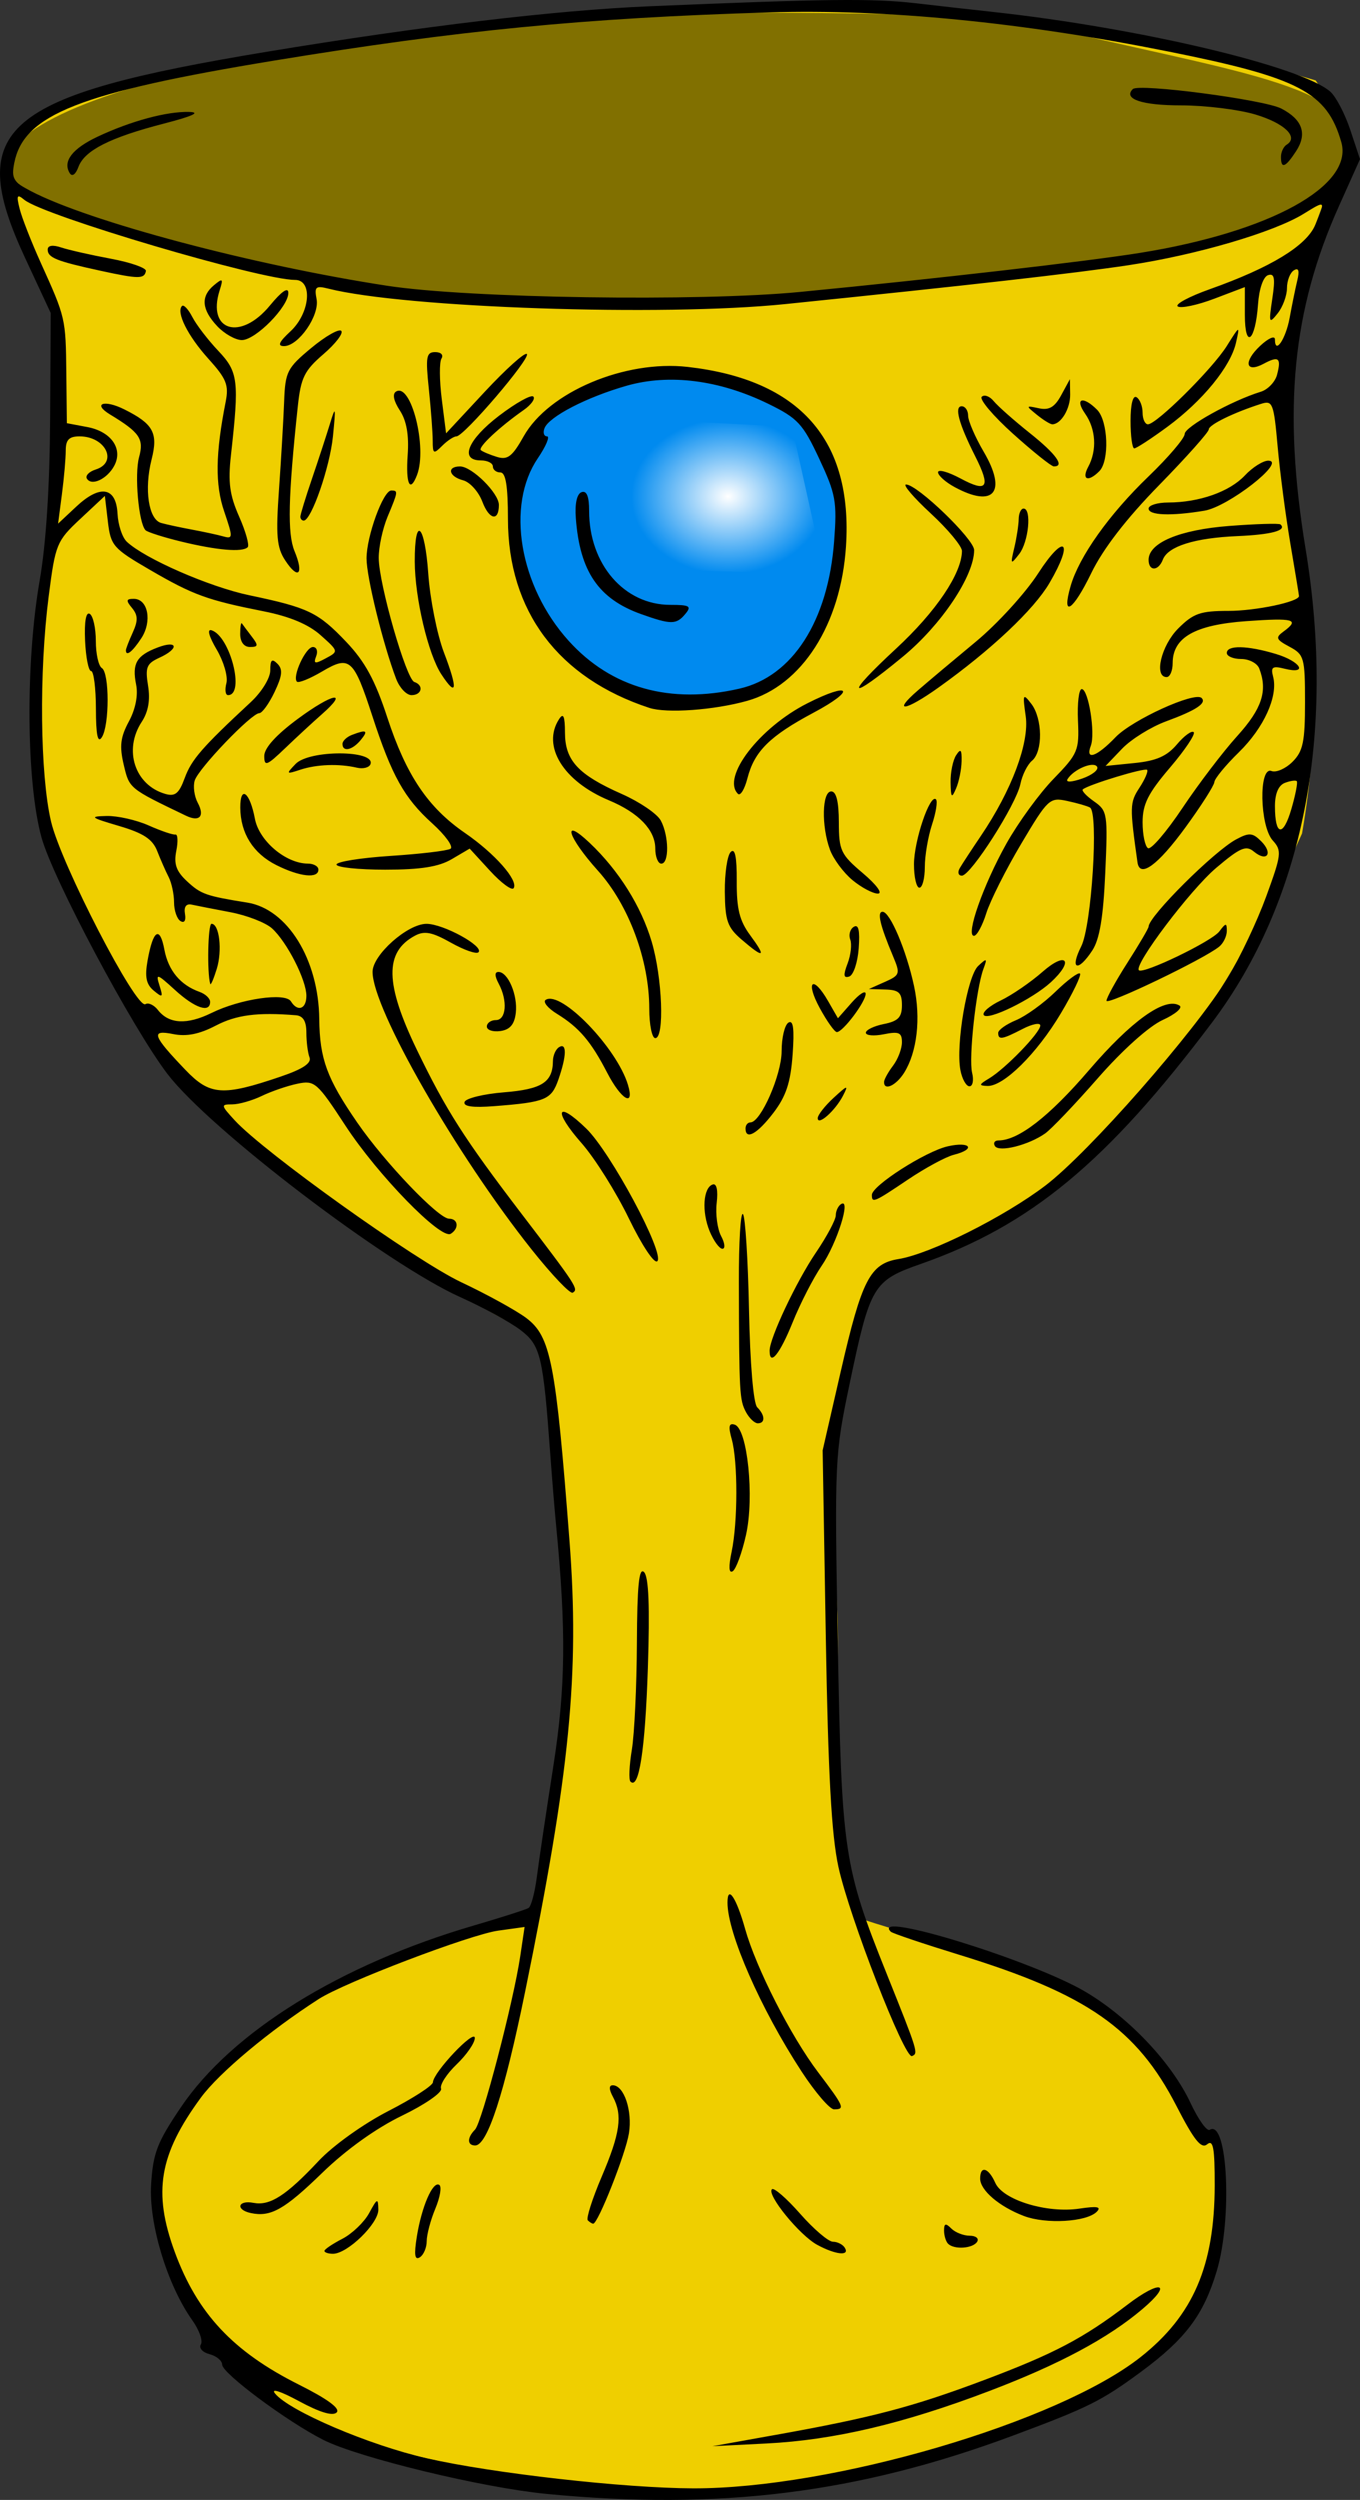<?xml version="1.0" encoding="UTF-8" standalone="no"?>
<!-- Created with Inkscape (http://www.inkscape.org/) -->

<svg
   xmlns:dc="http://purl.org/dc/elements/1.1/"
   xmlns:cc="http://creativecommons.org/ns#"
   xmlns:rdf="http://www.w3.org/1999/02/22-rdf-syntax-ns#"
   xmlns:svg="http://www.w3.org/2000/svg"
   xmlns="http://www.w3.org/2000/svg"
   xmlns:xlink="http://www.w3.org/1999/xlink"
   xmlns:sodipodi="http://sodipodi.sourceforge.net/DTD/sodipodi-0.dtd"
   xmlns:inkscape="http://www.inkscape.org/namespaces/inkscape"
   id="svg6999"
   version="1.1"
   inkscape:version="0.48.4 r9939"
   width="264.452"
   height="485.943"
   sodipodi:docname="Chalice.svg">
  <rect width="100%" height="100%" fill="#333333" stroke="none"/>
  <defs
     id="defs7003">
    <linearGradient
       inkscape:collect="always"
       id="linearGradient7545">
      <stop
         style="stop-color:#ffffff;stop-opacity:1;"
         offset="0"
         id="stop7547" />
      <stop
         style="stop-color:#ffffff;stop-opacity:0;"
         offset="1"
         id="stop7549" />
    </linearGradient>
    <radialGradient
       inkscape:collect="always"
       xlink:href="#linearGradient7545"
       id="radialGradient7551"
       cx="134.883"
       cy="88.184"
       fx="134.883"
       fy="88.184"
       r="16.095"
       gradientTransform="matrix(1.17,0,0,0.939,-16.242,13.699)"
       gradientUnits="userSpaceOnUse" />
  </defs>
  <sodipodi:namedview
     pagecolor="#ffffff"
     bordercolor="#666666"
     borderopacity="1"
     objecttolerance="10"
     gridtolerance="10"
     guidetolerance="10"
     inkscape:pageopacity="0"
     inkscape:pageshadow="2"
     inkscape:window-width="1276"
     inkscape:window-height="753"
     id="namedview7001"
     showgrid="false"
     inkscape:zoom="0.7798"
     inkscape:cx="224.17399"
     inkscape:cy="241.16064"
     inkscape:window-x="-3"
     inkscape:window-y="22"
     inkscape:window-maximized="0"
     inkscape:current-layer="svg6999"
     fit-margin-top="0"
     fit-margin-left="0"
     fit-margin-right="0"
     fit-margin-bottom="0" />
  <path
     style="fill:#efcf00;fill-opacity:1;stroke:none"
     d="M 123.245,2.905 C 82.425,3.198 47.17,11.839 11.867,20.407 -7.419,27.222 4.534,45.545 10.807,61.776 12.226,78.406 11.471,95.126 9.083,111.864 c -1.969,13.796 -3.101,27.936 -0.398,43.787 5.331,21.535 14.388,39.259 31.22,58.369 13.818,15.687 35.959,30.782 64.53,45.868 7.342,38.01 8.488,74.144 -0.814,112.154 -42.727,10.297 -58.364,25.674 -69.478,41.899 -5.306,6.167 -5.711,18.217 0.553,30.846 4.947,9.975 13.082,21.367 34.451,29.616 77.416,20.978 109.149,5.169 143.2,-9.547 15.385,-8.658 30.434,-17.653 23.336,-48.794 -11.011,-15.9 -14.72,-22.531 -27.254,-28.967 -12.295,-6.313 -28.374,-9.945 -40.633,-13.993 -1.676,-4.854 -3.721,-9.403 -4.258,-14.025 -2.373,-20.407 0.587,-37.306 -1.243,-52.506 -2.61,-21.679 0.454,-39.686 8.153,-58.636 29.196,-9.639 57.512,-29.623 82.738,-85.92 6.766,-39.208 -4.008,-56.079 -3.637,-83.239 0.201,-14.759 3.356,-29.552 10.002,-44.579 5.461,-6.188 0.385,-12.375 -3.713,-18.563 C 206.441,0.994 164.261,0.785 123.245,2.905 z"
     id="path7011"
     inkscape:connector-curvature="0"
     sodipodi:nodetypes="cccscscccscccscssccsccc" />
  <path
     style="fill:#008aef;fill-opacity:1;stroke:none"
     d="m 104.142,117.124 c -5.817,-11.468 -9.59,-42.566 26.627,-45.003 22.034,3.569 41.605,9.53 29.252,46.503 -5.257,19.035 -21.047,17.357 -29.99,16.945 -10.536,-0.486 -18.814,-7.076 -25.889,-18.445 z"
     id="path7521"
     inkscape:connector-curvature="0"
     sodipodi:nodetypes="cccsc" />
  <path
     style="fill:#000000"
     d="m 106.196,484.763 c -12.384,-1.196 -36.487,-7.034 -43.332,-10.494 -7.042,-3.56 -19.665,-12.946 -19.665,-14.622 0,-0.766 -1.106,-1.682 -2.457,-2.035 -1.364,-0.357 -2.112,-1.202 -1.681,-1.899 0.427,-0.691 -0.319,-2.796 -1.659,-4.677 -4.868,-6.836 -8.495,-18.8 -8.018,-26.443 0.381,-6.091 1.183,-8.165 5.804,-14.998 9.905,-14.646 30.981,-27.713 56.943,-35.306 5.36,-1.568 10.154,-3.103 10.654,-3.411 0.499,-0.309 1.23,-3.077 1.623,-6.152 0.393,-3.075 1.825,-12.697 3.183,-21.383 2.397,-15.335 2.525,-26.411 0.543,-46.85 -0.278,-2.863 -0.781,-8.99 -1.117,-13.615 -1.407,-19.314 -1.894,-21.358 -5.797,-24.335 -2.001,-1.526 -7.264,-4.402 -11.696,-6.39 C 75.177,245.715 40.689,219.436 32.543,208.733 25.665,199.696 10.312,170.875 8.074,162.799 c -2.966,-10.703 -3.137,-33.964 -0.368,-49.904 1.252,-7.205 1.97,-18.313 2.042,-31.584 L 9.86,60.839 4.888,50.157 C -6.913,24.799 0.395,18.573 51.972,10.048 81.978,5.088 108.008,1.995 126.254,1.222 c 34.155,-1.448 43.415,-1.556 51.667,-0.605 4.717,0.544 11.472,1.303 15.011,1.687 28.403,3.082 60.138,10.574 65.752,15.522 1.099,0.969 2.847,4.315 3.884,7.437 l 1.885,5.675 -4.085,9.102 c -9.078,20.229 -10.956,39.519 -6.492,66.689 5.925,36.066 -0.488,68.5 -18.199,92.032 -20.429,27.144 -35.294,39.456 -56.683,46.946 -9.205,3.224 -9.8,4.224 -13.754,23.126 -2.933,14.018 -2.973,14.894 -2.331,50.529 0.734,40.72 1.133,43.418 9.519,64.338 6.089,15.189 6.166,15.439 4.911,15.968 -1.436,0.605 -12.177,-27.002 -14.307,-36.775 -1.353,-6.205 -2.002,-18.029 -2.454,-44.7 l -0.615,-36.263 3.537,-15.418 c 4.07,-17.743 5.684,-20.877 11.212,-21.774 6.183,-1.003 20.444,-8.129 28.528,-14.255 8.429,-6.387 29.13,-29.967 35.502,-40.44 2.355,-3.871 5.719,-10.978 7.475,-15.792 2.973,-8.151 3.061,-8.899 1.274,-10.873 -2.544,-2.811 -2.763,-14.469 -0.254,-13.506 0.915,0.351 2.758,-0.455 4.094,-1.791 2.046,-2.046 2.43,-3.876 2.43,-11.591 0,-8.645 -0.17,-9.251 -3.012,-10.772 -2.635,-1.41 -2.782,-1.78 -1.17,-2.959 3.22,-2.354 2.059,-2.679 -7.224,-2.019 -9.999,0.71 -14.33,3.174 -14.33,8.153 0,1.496 -0.526,2.721 -1.17,2.721 -2.517,0 -1.054,-6.145 2.25,-9.448 2.939,-2.939 4.311,-3.419 9.769,-3.419 5.323,0 13.717,-1.766 13.717,-2.886 0,-0.174 -0.751,-4.729 -1.668,-10.121 -0.917,-5.392 -2.034,-13.899 -2.48,-18.904 -0.756,-8.47 -0.978,-9.048 -3.202,-8.342 -5.289,1.679 -10.197,4.074 -10.197,4.977 0,0.526 -4.356,5.412 -9.681,10.858 -6.361,6.505 -10.872,12.354 -13.154,17.052 -3.605,7.422 -5.833,8.835 -4.033,2.558 1.642,-5.725 7.47,-13.933 15.12,-21.295 3.888,-3.741 7.068,-7.472 7.068,-8.291 0,-1.394 9.194,-6.492 14.788,-8.2 1.378,-0.421 2.805,-1.909 3.171,-3.307 0.856,-3.273 0.332,-3.71 -2.581,-2.151 -3.547,1.898 -4.017,-0.355 -0.72,-3.452 1.603,-1.506 2.888,-2.071 2.888,-1.271 0,3.062 2.114,-0.058 2.872,-4.239 0.439,-2.42 1.101,-5.663 1.473,-7.206 0.466,-1.936 0.26,-2.549 -0.665,-1.978 -0.737,0.456 -1.34,2.013 -1.34,3.46 0,1.448 -0.814,3.654 -1.808,4.903 -1.681,2.111 -1.754,1.912 -1.043,-2.84 0.601,-4.02 0.426,-5 -0.824,-4.588 -0.937,0.309 -1.739,2.644 -1.955,5.696 -0.511,7.211 -2.558,8.82 -2.558,2.01 l 0,-5.386 -5.923,2.251 c -3.258,1.238 -6.456,1.921 -7.107,1.519 -0.651,-0.403 2.146,-1.915 6.215,-3.361 11.867,-4.216 18.798,-8.441 20.504,-12.499 2.032,-4.834 2.058,-4.81 -2.284,-2.137 -5.82,3.583 -20.846,7.987 -34.032,9.973 -10.436,1.572 -31.297,3.933 -66.862,7.569 -23.761,2.429 -73.794,0.733 -88.692,-3.006 -2.497,-0.627 -2.782,-0.377 -2.321,2.034 0.609,3.185 -3.516,9.13 -6.335,9.13 -1.333,0 -0.987,-0.791 1.255,-2.869 3.814,-3.535 4.395,-9.999 0.899,-9.999 -6.7,0 -48.888,-12.474 -52.645,-15.565 -1.432,-1.179 -1.575,-0.906 -0.914,1.747 0.431,1.729 2.286,6.467 4.124,10.528 4.812,10.636 4.838,10.746 4.953,21.418 l 0.105,9.727 3.971,0.745 c 4.655,0.873 7.001,4.241 5.243,7.525 -1.377,2.573 -4.397,3.999 -5.317,2.51 -0.352,-0.569 0.421,-1.371 1.717,-1.782 4.379,-1.39 1.916,-6.439 -3.141,-6.439 -2.048,0 -2.691,0.66 -2.691,2.761 0,1.519 -0.335,5.335 -0.744,8.481 l -0.744,5.72 3.553,-3.325 c 4.635,-4.338 7.743,-3.792 8.005,1.407 0.108,2.152 0.914,4.592 1.79,5.423 3.463,3.283 16.06,8.788 23.846,10.421 11.489,2.409 13.364,3.312 18.843,9.07 3.634,3.819 5.61,7.453 7.966,14.651 3.682,11.249 7.901,17.523 15.122,22.491 5.79,3.983 10.398,9.203 9.463,10.717 -0.332,0.537 -2.393,-0.972 -4.58,-3.354 l -3.976,-4.331 -3.48,2.047 c -2.541,1.494 -6.037,2.047 -12.95,2.047 -5.209,0 -9.47,-0.448 -9.47,-0.997 0,-0.548 4.732,-1.303 10.516,-1.678 5.784,-0.375 11.028,-0.998 11.654,-1.385 0.626,-0.387 -0.985,-2.623 -3.582,-4.969 -5.402,-4.88 -7.833,-9.24 -11.601,-20.801 -3.652,-11.206 -4.4,-11.871 -9.78,-8.697 -2.38,1.404 -4.582,2.297 -4.894,1.985 -0.962,-0.962 1.698,-6.741 3.103,-6.741 0.728,0 1.016,0.802 0.64,1.782 -0.573,1.494 -0.275,1.563 1.851,0.425 2.528,-1.353 2.526,-1.364 -0.986,-4.502 -2.355,-2.105 -6.009,-3.639 -11.042,-4.637 -11.029,-2.187 -13.739,-3.173 -22.144,-8.06 -7.181,-4.175 -7.636,-4.698 -8.188,-9.399 l -0.585,-4.978 -4.784,4.475 c -4.604,4.306 -4.836,4.874 -6.141,15.055 -1.887,14.717 -1.678,34.639 0.46,43.761 1.936,8.259 16.588,36.594 18.358,35.501 0.571,-0.353 1.661,0.157 2.422,1.132 2.138,2.738 5.644,2.93 10.446,0.571 5.58,-2.741 14.325,-4.016 15.418,-2.247 1.306,2.113 3.01,1.502 3.01,-1.079 0,-3.068 -3.779,-10.477 -6.683,-13.104 -1.239,-1.121 -4.885,-2.537 -8.102,-3.147 -3.217,-0.61 -6.602,-1.272 -7.522,-1.472 -1.069,-0.232 -1.539,0.419 -1.302,1.802 0.223,1.299 -0.128,1.856 -0.877,1.393 -0.686,-0.424 -1.248,-2.063 -1.248,-3.643 0,-1.579 -0.47,-3.785 -1.044,-4.903 -0.574,-1.117 -1.579,-3.398 -2.233,-5.069 -0.905,-2.313 -2.68,-3.476 -7.437,-4.877 -5.566,-1.639 -5.829,-1.85 -2.409,-1.934 2.112,-0.052 5.796,0.777 8.188,1.841 2.392,1.064 4.73,1.859 5.195,1.765 0.465,-0.094 0.545,1.335 0.177,3.175 -0.509,2.545 -0.017,3.953 2.055,5.884 2.724,2.538 3.685,2.879 11.766,4.175 7.793,1.25 13.853,11.055 13.977,22.616 0.083,7.783 1.487,11.597 7.445,20.221 5.331,7.718 15.745,18.604 17.797,18.604 1.786,0 1.995,1.897 0.324,2.93 -1.915,1.184 -14.196,-11.423 -20.47,-21.013 -5.52,-8.438 -5.99,-8.849 -9.337,-8.156 -1.938,0.401 -5.052,1.469 -6.921,2.371 -1.868,0.903 -4.46,1.642 -5.76,1.642 -2.253,0 -2.231,0.145 0.472,3.093 5.715,6.234 35.211,27.311 44.044,31.473 5.001,2.356 10.696,5.489 12.655,6.962 4.768,3.583 5.748,8.63 8.407,43.281 1.984,25.856 0.092,45.069 -8.638,87.734 -4.036,19.724 -7.322,29.83 -9.7,29.83 -1.571,0 -1.589,-1.518 -0.037,-3.07 1.343,-1.343 7.475,-24.819 8.794,-33.667 l 0.855,-5.737 -5.132,0.715 c -5.454,0.76 -29.848,10.051 -34.885,13.286 -9.607,6.172 -19.394,14.356 -22.935,19.179 -8.119,11.061 -9.351,18.356 -5.069,30.013 4.386,11.94 11.343,19.367 24.137,25.774 5.564,2.786 8.096,4.649 7.342,5.402 -0.754,0.754 -3.278,-0.002 -7.323,-2.191 -3.597,-1.947 -5.543,-2.568 -4.664,-1.489 2.779,3.411 18.265,10.022 29.49,12.588 12.743,2.914 38.441,5.814 51.831,5.849 26.977,0.072 70.935,-12.828 87.008,-25.532 10.207,-8.068 14.369,-17.719 14.39,-33.368 0.011,-7.32 -0.293,-8.956 -1.475,-7.974 -1.14,0.946 -2.533,-0.795 -5.959,-7.451 -7.74,-15.036 -17.372,-21.742 -42.192,-29.376 -7.034,-2.163 -13.044,-4.188 -13.355,-4.499 -4.206,-4.206 27.564,5.595 37.843,11.674 8.491,5.022 16.77,13.783 20.451,21.641 1.496,3.194 3.166,5.532 3.712,5.195 3.487,-2.155 4.445,17.253 1.357,27.5 -2.57,8.528 -6.087,13.187 -14.796,19.598 -7.627,5.615 -10.205,6.897 -24.762,12.318 -30.143,11.225 -57.156,14.599 -90.83,11.346 z M 54.634,209.253 c 4.243,-1.444 5.979,-2.602 5.556,-3.703 -0.338,-0.881 -0.615,-3.051 -0.615,-4.821 0,-2.223 -0.633,-3.27 -2.047,-3.383 -7.494,-0.602 -11.562,-0.075 -15.573,2.016 -3.205,1.671 -5.686,2.163 -8.282,1.644 -4.425,-0.885 -4.033,0.263 2.378,6.959 4.773,4.985 7.225,5.155 18.583,1.289 z M 252.159,151.846 c -0.222,-0.222 -1.269,-0.072 -2.326,0.334 -1.233,0.473 -1.922,2.09 -1.922,4.512 0,5.81 1.596,6.082 3.203,0.546 0.797,-2.743 1.267,-5.169 1.045,-5.391 z m -96.661,-95.091 c 26.46,-2.562 55.868,-5.939 66.207,-7.603 25.297,-4.071 41.55,-13.018 39.109,-21.529 -2.777,-9.682 -8.185,-12.516 -33.59,-17.604 C 198.8,4.327 172.214,1.72 149.606,2.407 113.692,3.498 89.151,5.886 53.348,11.771 15.515,17.991 4.636,22.267 2.779,31.651 c -0.598,3.023 -0.2,3.706 3.199,5.485 11.378,5.956 43.328,14.439 69.39,18.425 15.838,2.422 60.568,3.089 80.13,1.195 z M 13.558,33.655 c -1.412,-2.285 0.504,-4.778 5.46,-7.105 6.441,-3.024 13.414,-4.907 17.747,-4.792 2.348,0.063 0.724,0.813 -4.904,2.268 -10.472,2.706 -15.421,5.214 -16.605,8.414 -0.55,1.486 -1.23,1.972 -1.698,1.214 z M 249.081,30.494 c 0,-0.927 0.503,-1.997 1.119,-2.377 2.381,-1.472 -0.452,-4.184 -6.132,-5.871 -3.267,-0.97 -9.761,-1.764 -14.432,-1.764 -7.616,0 -11.288,-1.242 -9.363,-3.166 1.143,-1.143 25.521,2.051 28.869,3.783 4.143,2.142 5.096,4.914 2.863,8.322 -2.075,3.166 -2.924,3.478 -2.924,1.074 z M 150.819,473.302 c 18.739,-3.358 26.614,-5.426 40.444,-10.621 13.652,-5.128 19.398,-8.147 27.996,-14.71 6.454,-4.926 8.885,-4.221 2.917,0.846 -6.727,5.711 -16.205,10.783 -29.83,15.963 -16.697,6.348 -30.212,9.53 -43.282,10.19 l -10.528,0.532 12.283,-2.201 z M 81.047,434.803 c 0.938,-5.866 3.104,-10.878 4.365,-10.098 0.511,0.316 0.17,2.388 -0.756,4.605 -0.926,2.217 -1.684,5.07 -1.684,6.339 0,1.269 -0.607,2.683 -1.348,3.141 -0.978,0.604 -1.136,-0.49 -0.577,-3.987 z m -17.961,2.737 c 0,-0.305 1.566,-1.365 3.48,-2.354 1.914,-0.99 4.262,-3.24 5.217,-5.002 1.583,-2.918 1.742,-2.978 1.784,-0.674 0.05,2.694 -6,8.585 -8.816,8.585 -0.916,0 -1.665,-0.25 -1.665,-0.555 z M 158.899,436.353 c -3.427,-1.863 -9.849,-9.746 -8.797,-10.798 0.379,-0.379 2.846,1.761 5.482,4.756 2.636,2.995 5.507,5.445 6.379,5.445 0.872,0 1.912,0.526 2.309,1.17 1.03,1.666 -1.811,1.363 -5.373,-0.573 z m 25.454,-0.207 c -0.429,-0.429 -0.78,-1.587 -0.78,-2.574 0,-1.395 0.312,-1.482 1.404,-0.39 0.772,0.772 2.382,1.404 3.578,1.404 1.196,0 1.849,0.526 1.452,1.17 -0.817,1.322 -4.47,1.574 -5.654,0.39 z m -70.053,-4.545 c -0.355,-0.355 0.859,-4.171 2.698,-8.481 3.599,-8.435 4.098,-11.961 2.195,-15.516 -0.793,-1.481 -0.807,-2.263 -0.041,-2.263 2.179,0 3.848,4.949 3.146,9.335 -0.638,3.989 -6.009,17.57 -6.948,17.57 -0.223,0 -0.695,-0.29 -1.05,-0.645 z m 84.806,-0.847 c -4.794,-1.822 -8.515,-4.999 -8.515,-7.27 0,-2.603 1.615,-2.147 2.94,0.829 1.485,3.337 10.042,5.955 16.362,5.006 3.478,-0.522 4.34,-0.363 3.359,0.619 -1.981,1.983 -9.875,2.438 -14.145,0.815 z M 48.755,430.174 c -3.012,-0.646 -2.499,-2.559 0.53,-1.976 3.208,0.618 6.358,-1.409 12.688,-8.162 2.784,-2.971 8.698,-7.2 13.549,-9.69 4.735,-2.431 8.633,-4.946 8.662,-5.589 0.09,-1.964 8.145,-10.471 8.145,-8.602 0,0.952 -1.593,3.257 -3.539,5.122 -1.947,1.865 -3.31,3.99 -3.029,4.722 0.281,0.733 -3.133,3.094 -7.591,5.251 -5.047,2.441 -10.893,6.629 -15.501,11.103 -7.375,7.16 -10.032,8.654 -13.914,7.822 z M 155.895,402.709 c -7.983,-12.213 -14.434,-26.907 -14.434,-32.879 0,-3.53 1.721,-0.966 3.422,5.096 2.137,7.619 8.874,20.851 14.197,27.884 5.078,6.709 5.293,7.21 3.101,7.21 -0.829,0 -3.657,-3.29 -6.285,-7.311 z m -33.301,-56.398 c -0.355,-0.355 -0.234,-3.142 0.268,-6.194 0.502,-3.052 0.945,-12.365 0.983,-20.697 0.052,-11.228 0.411,-14.808 1.387,-13.832 0.911,0.911 1.141,6.659 0.745,18.658 -0.523,15.875 -1.726,23.721 -3.383,22.064 z m 19.67,-44.673 c 1.214,-5.743 1.227,-17.552 0.024,-21.871 -0.697,-2.502 -0.552,-3.208 0.585,-2.834 2.475,0.813 3.832,14.081 2.191,21.416 -0.782,3.493 -1.945,6.674 -2.586,7.07 -0.757,0.468 -0.832,-0.856 -0.213,-3.782 z m 2.787,-27.162 c -1.253,-2.341 -1.326,-3.685 -1.378,-25.284 -0.019,-7.712 0.337,-13.65 0.791,-13.196 0.454,0.454 0.984,8.809 1.177,18.568 0.208,10.489 0.86,18.251 1.595,18.986 1.55,1.55 1.608,3.115 0.115,3.115 -0.621,0 -1.656,-0.985 -2.3,-2.189 z m 4.599,-11.924 c 0,-2.449 5.209,-13.478 9.004,-19.065 2.125,-3.128 3.864,-6.387 3.864,-7.242 0,-0.855 0.47,-1.845 1.045,-2.2 1.984,-1.226 -0.822,7.663 -3.784,11.99 -1.623,2.37 -4.171,7.336 -5.662,11.035 -2.482,6.154 -4.466,8.59 -4.466,5.483 z M 103.374,242.88 C 88.657,224.374 72.444,196.083 72.444,188.91 c 0,-3.29 6.802,-9.339 10.496,-9.333 3.27,0.005 11.248,4.376 10.094,5.531 -0.401,0.401 -2.816,-0.442 -5.365,-1.875 -3.654,-2.054 -5.131,-2.34 -6.979,-1.351 -5.953,3.186 -5.84,9.344 0.406,22.257 5.64,11.661 9.203,17.24 20.253,31.714 10.815,14.166 11.194,14.751 10.01,15.428 -0.493,0.282 -4.086,-3.498 -7.984,-8.4 z m 18.904,-6.042 c -2.489,-5.132 -6.626,-11.716 -9.192,-14.632 -5.573,-6.331 -4.895,-8.464 0.903,-2.844 4.76,4.614 15.315,24.306 13.826,25.795 -0.568,0.568 -2.994,-3.077 -5.536,-8.319 z m 15.719,2.505 c -1.577,-3.808 -1.269,-8.491 0.599,-9.105 0.755,-0.248 1.05,1.132 0.765,3.577 -0.256,2.19 0.131,5.094 0.859,6.454 0.728,1.36 0.842,2.473 0.254,2.473 -0.588,0 -1.702,-1.529 -2.477,-3.398 z m 31.538,-7.074 c 0,-1.787 10.453,-8.474 14.767,-9.447 4.429,-0.999 5.522,0.554 1.16,1.649 -1.534,0.385 -5.535,2.548 -8.891,4.806 -6.652,4.476 -7.036,4.64 -7.036,2.992 z m 23.927,-9.501 c -0.368,-0.596 -0.06,-1.084 0.685,-1.084 3.882,0 9.883,-4.659 17.635,-13.692 8.232,-9.591 14.776,-14.257 17.574,-12.528 0.676,0.418 -0.795,1.679 -3.268,2.803 -2.649,1.204 -7.817,5.834 -12.575,11.268 -4.442,5.073 -9.065,9.924 -10.273,10.779 -3.219,2.279 -8.991,3.727 -9.778,2.454 z m -48.493,-3.423 c 0,-0.643 0.429,-1.17 0.954,-1.17 2.008,0 6.064,-9.255 6.064,-13.835 0,-2.609 0.595,-5.111 1.322,-5.56 0.947,-0.585 1.177,1.187 0.811,6.25 -0.39,5.398 -1.269,8.062 -3.721,11.276 -3.132,4.106 -5.431,5.392 -5.431,3.039 z m 14.037,-1.992 c 0,-0.61 1.387,-2.385 3.083,-3.945 2.751,-2.531 2.947,-2.574 1.819,-0.4 -1.51,2.909 -4.902,5.915 -4.902,4.345 z m -68.675,-3.147 c 0.234,-0.712 3.694,-1.558 7.688,-1.88 7.34,-0.592 9.461,-1.947 9.498,-6.072 0.009,-1.088 0.544,-2.303 1.188,-2.701 1.534,-0.948 1.486,1.67 -0.117,6.266 -1.382,3.965 -2.469,4.417 -12.5,5.199 -4.182,0.326 -6.045,0.063 -5.757,-0.813 z m 27.737,-5.681 c -3.152,-6.096 -5.448,-8.79 -9.753,-11.444 -1.823,-1.124 -2.81,-2.355 -2.193,-2.736 2.994,-1.85 13.801,9.321 15.981,16.519 1.352,4.464 -1.317,2.916 -4.035,-2.34 z m 53.842,1.755 c 0.021,-0.483 0.81,-1.899 1.755,-3.148 0.945,-1.249 1.717,-3.289 1.717,-4.533 0,-1.89 -0.578,-2.147 -3.509,-1.56 -1.93,0.386 -3.509,0.254 -3.509,-0.292 0,-0.547 1.579,-1.31 3.509,-1.696 2.787,-0.557 3.509,-1.31 3.509,-3.656 0,-2.419 -0.582,-2.971 -3.217,-3.049 l -3.217,-0.095 3.111,-1.382 c 2.94,-1.306 3.028,-1.579 1.61,-4.952 -2.549,-6.062 -3.168,-8.683 -2.053,-8.683 1.45,0 4.632,7.51 6.12,14.447 1.346,6.274 0.597,12.818 -1.928,16.845 -1.579,2.518 -3.977,3.598 -3.899,1.755 z m 14.841,-2.269 c -0.936,-4.899 1.346,-18.273 3.455,-20.243 1.699,-1.587 1.8,-1.53 1.019,0.579 -1.423,3.846 -2.895,17.35 -2.2,20.179 0.356,1.448 0.125,2.632 -0.513,2.632 -0.638,0 -1.431,-1.416 -1.762,-3.147 z m 5.583,1.616 c 3.169,-1.895 9.953,-8.902 9.953,-10.28 0,-0.614 -1.553,-0.313 -3.451,0.668 -3.979,2.057 -4.737,2.179 -4.737,0.757 0,-0.565 1.553,-1.671 3.451,-2.457 1.898,-0.786 5.351,-3.275 7.674,-5.531 2.322,-2.256 4.473,-3.851 4.779,-3.545 0.306,0.306 -1.366,3.782 -3.715,7.726 -4.673,7.845 -11.13,14.232 -14.277,14.124 -1.73,-0.059 -1.685,-0.261 0.324,-1.462 z m -66.083,-13.553 c 0,-9.435 -3.981,-20.15 -9.955,-26.795 -5.944,-6.611 -7.16,-10.667 -1.626,-5.424 5.643,5.347 9.992,12.273 12.044,19.181 2.084,7.018 2.527,18.764 0.707,18.764 -0.643,0 -1.17,-2.577 -1.17,-5.726 z m -31.584,3.467 c 0,-0.688 0.79,-1.251 1.755,-1.251 2.032,0 2.321,-3.775 0.544,-7.096 -0.793,-1.481 -0.807,-2.263 -0.041,-2.263 1.86,0 3.769,4.505 3.371,7.954 -0.259,2.245 -1.126,3.267 -2.997,3.533 -1.448,0.206 -2.632,-0.189 -2.632,-0.877 z m 64.728,-3.6 c -2.856,-5.261 -1.337,-6.51 1.63,-1.34 l 1.911,3.33 2.677,-3.037 c 1.472,-1.67 2.693,-2.45 2.714,-1.733 0.043,1.516 -4.434,7.474 -5.604,7.459 -0.436,-0.006 -1.933,-2.111 -3.327,-4.679 z m 31.893,1.363 c -0.329,-0.533 1.16,-1.807 3.309,-2.832 2.149,-1.025 5.812,-3.535 8.138,-5.578 4.65,-4.083 6.168,-2.145 1.599,2.041 -3.607,3.305 -12.313,7.555 -13.046,6.369 z M 34.02,192.432 c -3.507,-3.203 -3.777,-3.282 -3.016,-0.887 0.746,2.351 0.628,2.459 -1.111,1.016 -1.462,-1.214 -1.76,-2.665 -1.197,-5.84 1.059,-5.968 2.384,-6.834 3.266,-2.133 0.764,4.071 3.12,6.899 6.85,8.222 1.126,0.399 2.047,1.269 2.047,1.932 0,2.232 -2.96,1.232 -6.84,-2.311 z m 181.138,2.095 c 0,-0.566 1.842,-3.909 4.094,-7.43 2.252,-3.52 4.094,-6.658 4.094,-6.973 0,-1.987 12.717,-14.657 17.027,-16.964 2.532,-1.355 3.191,-1.305 4.871,0.376 2.363,2.363 1.115,4.109 -1.428,1.998 -1.531,-1.27 -2.669,-0.778 -7.339,3.175 -5.023,4.251 -16.054,18.858 -15.021,19.891 0.825,0.825 14.186,-5.615 15.635,-7.537 1.284,-1.703 1.462,-1.715 1.462,-0.104 0,1.009 -0.658,2.377 -1.462,3.04 -2.914,2.401 -21.933,11.529 -21.933,10.526 z M 40.885,191.27 c -0.648,-2.164 -0.449,-11.699 0.244,-11.699 1.528,0.001 2.127,5.177 1.016,8.774 -0.597,1.93 -1.163,3.246 -1.26,2.924 z m 123.929,-3.984 c 0.63,-1.658 0.862,-3.756 0.514,-4.661 -0.347,-0.906 -0.037,-2.014 0.691,-2.464 0.924,-0.571 1.212,0.689 0.957,4.177 -0.201,2.747 -1.027,5.212 -1.837,5.479 -1.118,0.368 -1.196,-0.241 -0.325,-2.531 z m 45.429,-3.328 c 2.027,-4.002 3.416,-25.978 1.706,-26.985 -0.488,-0.287 -2.483,-0.864 -4.433,-1.282 -3.414,-0.731 -3.749,-0.419 -8.955,8.343 -2.975,5.007 -6.026,11.077 -6.78,13.489 -0.754,2.413 -1.832,4.387 -2.394,4.387 -1.667,0 1.798,-9.858 6.287,-17.885 2.296,-4.105 6.432,-9.788 9.193,-12.629 4.743,-4.881 5.004,-5.503 4.744,-11.307 -0.151,-3.378 0.178,-6.141 0.732,-6.141 1.306,0 2.685,8.619 1.764,11.02 -1.128,2.939 1.152,2.151 4.802,-1.658 3.248,-3.391 15.436,-8.942 16.749,-7.629 1.013,1.013 -1.092,2.395 -6.896,4.528 -2.947,1.083 -6.804,3.479 -8.572,5.324 l -3.214,3.355 5.647,-0.566 c 4.227,-0.424 6.296,-1.335 8.228,-3.623 1.419,-1.681 2.887,-2.75 3.263,-2.374 0.375,0.375 -1.707,3.482 -4.627,6.903 -4.25,4.98 -5.31,7.096 -5.31,10.608 0,2.413 0.472,4.679 1.049,5.036 0.577,0.357 3.597,-3.166 6.712,-7.827 3.114,-4.661 7.906,-10.953 10.649,-13.982 4.816,-5.318 5.942,-8.773 4.276,-13.115 -0.391,-1.018 -1.97,-1.85 -3.509,-1.85 -1.54,0 -2.799,-0.526 -2.799,-1.17 0,-1.557 3.958,-1.48 9.515,0.185 4.854,1.454 6.398,4.049 1.709,2.872 -2.356,-0.591 -2.717,-0.339 -2.223,1.551 0.996,3.807 -1.786,9.934 -6.679,14.712 -2.563,2.503 -4.699,5.102 -4.746,5.776 -0.046,0.674 -2.583,4.646 -5.636,8.828 -5.37,7.355 -8.869,9.901 -9.31,6.775 -1.53,-10.836 -1.51,-11.614 0.377,-14.495 1.085,-1.656 1.756,-3.226 1.493,-3.49 -0.458,-0.458 -11.43,2.88 -12.504,3.804 -0.283,0.243 0.704,1.296 2.193,2.339 2.597,1.819 2.686,2.384 2.173,13.917 -0.383,8.602 -1.097,12.878 -2.512,15.039 -2.83,4.32 -4.446,3.733 -2.159,-0.783 z m 3.087,-34.918 c -0.698,-1.129 -4.564,0.495 -5.751,2.416 -0.404,0.654 0.778,0.605 2.858,-0.12 1.951,-0.68 3.253,-1.713 2.894,-2.296 z m -69.107,33.613 c -2.774,-2.386 -3.226,-3.666 -3.282,-9.298 -0.036,-3.592 0.48,-7.076 1.146,-7.743 0.834,-0.836 1.198,0.931 1.17,5.686 -0.032,5.388 0.543,7.69 2.626,10.51 3.194,4.324 2.687,4.582 -1.66,0.844 z m 21.548,-11.568 c -1.749,-1.444 -3.723,-4.108 -4.387,-5.919 -1.692,-4.617 -1.54,-11.33 0.255,-11.326 0.977,0.002 1.466,1.987 1.474,5.978 0.011,5.522 0.366,6.273 4.679,9.922 2.64,2.233 3.905,3.953 2.912,3.96 -0.965,0.006 -3.186,-1.17 -4.935,-2.615 z m 11.953,-3.068 c 0,-4.595 3.116,-13.793 4.279,-12.63 0.348,0.348 0.001,2.546 -0.77,4.885 -0.772,2.339 -1.403,6.059 -1.403,8.267 0,2.208 -0.474,4.015 -1.053,4.015 -0.579,0 -1.053,-2.041 -1.053,-4.536 z m -123.981,0.148 c -4.524,-2.269 -6.992,-6.2 -7.018,-11.18 -0.023,-4.443 1.87,-3.002 2.838,2.159 0.809,4.311 6.012,8.717 10.305,8.726 1.126,0.002 2.047,0.531 2.047,1.174 0,1.786 -3.638,1.395 -8.172,-0.879 z m 132.884,0.587 c 0.469,-0.804 2.316,-3.624 4.103,-6.265 5.992,-8.854 9.459,-18.106 8.721,-23.272 -0.619,-4.332 -0.539,-4.511 1.084,-2.408 2.198,2.846 2.279,9.289 0.14,11.065 -0.888,0.737 -1.904,2.775 -2.259,4.53 -0.799,3.953 -9.652,17.813 -11.378,17.813 -0.695,0 -0.88,-0.658 -0.411,-1.462 z m -59.204,-3.802 c 0,-3.607 -3.234,-6.969 -9.039,-9.393 -8.859,-3.701 -13.054,-10.532 -9.678,-15.757 0.843,-1.305 1.139,-0.631 1.152,2.632 0.022,5.41 2.571,8.155 11.058,11.909 3.47,1.534 6.879,3.857 7.577,5.161 1.593,2.976 1.656,8.374 0.099,8.374 -0.643,0 -1.17,-1.316 -1.17,-2.924 z m -91.243,-6.382 c -11.096,-5.324 -11.029,-5.269 -12.116,-9.896 -0.854,-3.637 -0.649,-5.372 0.998,-8.43 1.296,-2.406 1.824,-5.096 1.408,-7.173 -0.82,-4.102 0.074,-5.645 4.177,-7.205 3.964,-1.507 4.251,0.21 0.333,1.995 -2.472,1.126 -2.769,1.862 -2.19,5.429 0.452,2.788 0.052,5.069 -1.234,7.032 -3.579,5.462 -1.341,12.295 4.586,14.003 1.914,0.552 2.676,-0.074 3.789,-3.115 1.306,-3.565 3.392,-5.959 12.824,-14.718 2.142,-1.989 3.802,-4.693 3.802,-6.194 0,-2.059 0.316,-2.348 1.392,-1.271 1.076,1.076 0.948,2.324 -0.566,5.498 -1.077,2.258 -2.413,4.106 -2.97,4.106 -1.51,0 -11.8,10.728 -12.546,13.081 -0.356,1.121 -0.09,3.078 0.591,4.351 1.396,2.609 0.346,3.765 -2.278,2.506 z m 107.309,-4.262 c -3.222,-3.222 4.177,-12.869 13.49,-17.588 8.477,-4.295 9.586,-2.645 1.219,1.815 -8.52,4.541 -11.521,7.517 -12.859,12.751 -0.545,2.134 -1.378,3.494 -1.85,3.022 z m 41.354,-2.223 c -0.035,-1.93 0.446,-4.299 1.07,-5.264 0.894,-1.383 1.12,-1.135 1.07,1.17 -0.035,1.608 -0.517,3.977 -1.07,5.264 -0.863,2.009 -1.014,1.843 -1.07,-1.17 z M 57.481,148.496 c 2.647,-2.758 15.538,-2.727 14.563,0.035 -0.235,0.667 -1.426,0.98 -2.646,0.695 -3.484,-0.812 -7.806,-0.658 -10.992,0.39 -2.78,0.915 -2.825,0.859 -0.925,-1.121 z M 51.387,146.939 c 0,-1.54 2.313,-4.095 6.525,-7.206 6.775,-5.005 10.061,-5.63 4.666,-0.888 -1.695,1.49 -4.907,4.458 -7.136,6.594 -3.59,3.441 -4.054,3.612 -4.054,1.499 z m 15.207,-2.335 c 0,-0.575 0.833,-1.364 1.85,-1.755 2.862,-1.098 3.24,-0.86 1.659,1.045 -1.614,1.945 -3.509,2.328 -3.509,0.71 z M 18.651,137.753 c -0.009,-4.021 -0.43,-7.311 -0.933,-7.311 -0.503,0 -1.031,-2.664 -1.173,-5.92 -0.162,-3.718 0.179,-5.65 0.915,-5.195 0.645,0.399 1.173,2.768 1.173,5.266 0,2.498 0.526,4.866 1.17,5.264 1.495,0.924 1.495,11.139 0,13.453 -0.799,1.237 -1.139,-0.404 -1.152,-5.556 z m 107.602,-0.155 c -17.715,-5.812 -27.467,-18.833 -27.482,-36.694 -0.006,-6.469 -0.427,-9.066 -1.47,-9.066 -0.804,0 -1.462,-0.526 -1.462,-1.17 0,-0.643 -1.053,-1.17 -2.34,-1.17 -4.201,0 -2.552,-4.036 3.549,-8.689 3.238,-2.47 6.234,-4.145 6.656,-3.723 0.422,0.422 -0.414,1.595 -1.858,2.606 -4.722,3.307 -8.943,7.255 -8.346,7.806 0.322,0.296 1.724,0.889 3.116,1.316 2.092,0.642 2.997,-0.053 5.219,-4.007 4.831,-8.596 19.656,-14.867 31.876,-13.485 21.802,2.467 32.151,14.199 30.789,34.908 -0.998,15.171 -8.584,27.021 -19.205,30.001 -6.442,1.807 -15.677,2.469 -19.041,1.366 z m 17.547,-3.741 c 10.308,-2.363 17.223,-13.121 18.395,-28.621 0.585,-7.74 0.326,-9.181 -2.895,-16.064 -3.185,-6.806 -4.172,-7.871 -9.884,-10.665 -9.499,-4.648 -19.261,-5.896 -27.565,-3.526 -7.785,2.222 -15.113,6.014 -15.978,8.269 -0.331,0.863 -0.108,1.57 0.495,1.57 0.604,0 -0.202,1.916 -1.791,4.257 -6.239,9.194 -3.587,24.878 6.003,35.493 8.287,9.173 19.744,12.376 33.22,9.287 z m -19.12,-14.48 c -8.298,-2.959 -11.935,-8.293 -12.708,-18.642 -0.214,-2.857 0.204,-4.747 1.122,-5.069 0.992,-0.348 1.462,0.827 1.462,3.655 0,10.363 6.822,18.253 15.781,18.253 3.771,0 4.186,0.248 2.936,1.755 -1.756,2.116 -2.776,2.122 -8.592,0.048 z m 53.795,14.832 c 2.022,-1.75 7.098,-6.016 11.281,-9.478 4.183,-3.462 9.635,-9.437 12.116,-13.277 5.157,-7.982 7.031,-6.371 2.192,1.884 -3.038,5.184 -11.391,13.047 -21.588,20.32 -6.455,4.604 -9.104,4.969 -4.001,0.551 z M 44.023,132.806 c 0.333,-1.273 -0.516,-4.216 -1.887,-6.539 -1.51,-2.559 -1.907,-4.04 -1.007,-3.757 3.623,1.14 6.546,12.611 3.212,12.611 -0.508,0 -0.651,-1.042 -0.318,-2.315 z m 33.008,-0.85 c -2.537,-6.672 -5.757,-19.762 -5.757,-23.4 0,-4.322 3.234,-13.207 4.806,-13.207 1.367,0 1.344,0.164 -0.712,5.084 -0.965,2.31 -1.742,5.927 -1.726,8.039 0.038,5.082 5.351,23.569 6.925,24.094 1.885,0.628 1.471,2.556 -0.548,2.556 -0.981,0 -2.325,-1.424 -2.987,-3.166 z m 8.794,-0.872 c -2.572,-3.925 -5.152,-14.852 -5.175,-21.921 -0.03,-9.111 1.946,-7.374 2.622,2.303 0.347,4.968 1.724,11.897 3.062,15.397 2.722,7.126 2.516,8.836 -0.508,4.22 z m 88.428,-5.013 c 7.747,-7.173 12.736,-14.558 12.803,-18.953 0.014,-0.926 -2.714,-4.216 -6.063,-7.311 -3.349,-3.095 -5.511,-5.627 -4.806,-5.627 2.193,0 13.234,10.634 13.234,12.746 0,5.013 -6.364,14.532 -13.836,20.695 -10.73,8.85 -11.543,7.904 -1.332,-1.55 z M 24.482,126.402 c 0,-0.291 0.604,-1.855 1.342,-3.475 1.036,-2.273 1.003,-3.353 -0.143,-4.734 -1.224,-1.475 -1.166,-1.789 0.334,-1.789 2.773,0 3.61,4.383 1.462,7.661 -1.732,2.643 -2.994,3.629 -2.994,2.337 z m 22.226,-3.174 c 0,-1.394 0.149,-2.315 0.331,-2.047 0.182,0.268 1.036,1.409 1.898,2.535 1.341,1.752 1.294,2.047 -0.331,2.047 -1.167,0 -1.898,-0.976 -1.898,-2.535 z m 8.749,-14.3 c -1.644,-2.509 -1.84,-4.774 -1.2,-13.846 0.421,-5.966 0.868,-13.638 0.995,-17.049 0.213,-5.767 0.582,-6.495 5.255,-10.377 2.764,-2.296 5.396,-3.799 5.849,-3.339 0.453,0.459 -1.108,2.497 -3.469,4.528 -3.708,3.19 -4.386,4.569 -4.979,10.127 -1.88,17.644 -2.042,24.766 -0.64,28.152 1.877,4.532 0.727,5.678 -1.81,1.806 z m 167.888,-0.101 c 0,-3.328 6.021,-5.851 15.74,-6.596 5.176,-0.397 9.63,-0.529 9.898,-0.293 1.318,1.158 -1.738,1.987 -8.368,2.271 -8.335,0.357 -13.509,1.989 -14.5,4.573 -0.872,2.272 -2.769,2.302 -2.769,0.045 z m -26.112,-2.367 c 0.456,-1.93 0.84,-4.431 0.854,-5.556 0.013,-1.126 0.438,-2.047 0.944,-2.047 1.612,0 0.986,6.486 -0.854,8.842 -1.668,2.137 -1.724,2.064 -0.944,-1.239 z M 35.214,105.268 c -3.427,-0.836 -6.536,-1.825 -6.91,-2.199 -1.348,-1.348 -2.187,-10.823 -1.259,-14.206 0.976,-3.556 0.137,-4.789 -5.641,-8.292 -3.497,-2.12 -1.169,-2.958 2.765,-0.995 5.65,2.819 6.614,4.585 5.309,9.728 -1.474,5.809 -0.593,11.669 1.858,12.353 1.056,0.295 3.762,0.878 6.014,1.296 2.252,0.418 4.993,1.012 6.092,1.32 1.866,0.524 1.876,0.204 0.154,-4.849 -1.787,-5.244 -1.706,-11.21 0.289,-21.333 0.64,-3.248 0.149,-4.47 -3.358,-8.352 -4.015,-4.444 -6.327,-9.064 -5.134,-10.258 0.328,-0.328 1.229,0.633 2.002,2.135 0.773,1.503 3.039,4.458 5.036,6.568 3.902,4.122 4.102,5.766 2.473,20.33 -0.585,5.23 -0.25,7.728 1.596,11.901 1.285,2.905 2.033,5.585 1.662,5.956 -1.016,1.016 -5.995,0.592 -12.949,-1.104 z m 23.192,-4.828 c 0,-0.416 1.006,-3.707 2.235,-7.311 1.229,-3.605 2.798,-8.396 3.487,-10.648 1.139,-3.725 1.194,-3.515 0.613,2.34 -0.594,5.981 -4.202,16.377 -5.683,16.377 -0.358,0 -0.651,-0.341 -0.651,-0.757 z m 35.39,-2.917 c -0.733,-1.941 -2.415,-3.812 -3.738,-4.158 -2.807,-0.734 -3.243,-2.696 -0.599,-2.696 2.306,0 7.55,5.196 7.55,7.481 0,3.272 -1.88,2.905 -3.213,-0.627 z m 129.55,1.334 c 0,-0.643 1.711,-1.173 3.802,-1.176 6.041,-0.011 11.938,-2.089 14.913,-5.256 1.512,-1.609 3.579,-2.905 4.592,-2.878 3.551,0.092 -7.804,8.956 -12.46,9.725 -6.513,1.076 -10.847,0.911 -10.847,-0.415 z m -37.726,-4.178 c -1.769,-0.96 -3.217,-2.256 -3.217,-2.88 0,-0.624 1.973,-0.077 4.384,1.215 5.207,2.791 5.903,1.74 2.853,-4.305 -3.201,-6.342 -4.12,-9.738 -2.637,-9.738 0.687,0 1.249,0.827 1.249,1.839 0,1.011 1.37,4.176 3.044,7.033 4.578,7.812 1.952,10.974 -5.676,6.836 z M 79.275,88.449 c 0.271,-3.904 -0.216,-6.667 -1.526,-8.666 -1.21,-1.847 -1.484,-3.206 -0.74,-3.667 2.92,-1.805 6.12,10.901 4.082,16.211 -1.373,3.579 -2.21,1.792 -1.817,-3.879 z M 211.607,90.746 c 1.736,-3.243 1.494,-7.34 -0.61,-10.345 -2.084,-2.975 -0.433,-3.517 2.322,-0.762 2.167,2.167 2.449,9.95 0.434,11.965 -2.18,2.18 -3.492,1.654 -2.147,-0.859 z m -14.581,-6.387 c -3.86,-3.468 -6.618,-6.719 -6.129,-7.224 0.489,-0.505 1.542,-0.121 2.34,0.851 0.798,0.973 3.951,3.761 7.007,6.197 5.118,4.079 6.857,6.489 4.679,6.484 -0.483,-0.001 -4.036,-2.84 -7.896,-6.308 z M 84.141,85.66 c 0,-1.56 -0.338,-6.072 -0.752,-10.027 -0.657,-6.284 -0.501,-7.19 1.239,-7.19 1.122,0 1.651,0.549 1.213,1.258 -0.428,0.692 -0.401,4.245 0.06,7.896 l 0.838,6.638 7.504,-8.061 c 4.127,-4.434 7.819,-7.747 8.203,-7.362 0.789,0.789 -12.222,16.009 -13.685,16.009 -0.519,0 -1.771,0.827 -2.782,1.838 -1.671,1.671 -1.838,1.58 -1.838,-0.998 z M 219.836,81.826 c 0,-3.258 0.455,-5.052 1.17,-4.61 0.643,0.398 1.17,1.745 1.17,2.994 0,1.249 0.467,2.271 1.037,2.271 1.686,0 12.541,-10.771 15.326,-15.207 2.562,-4.081 2.568,-4.083 1.799,-0.654 -1.04,4.637 -6.512,11.33 -13.393,16.381 -3.117,2.288 -5.991,4.16 -6.388,4.16 -0.396,0 -0.721,-2.4 -0.721,-5.333 z m -18.201,-1.188 c -2.212,-1.794 -2.203,-1.827 0.379,-1.275 1.987,0.425 3.072,-0.211 4.34,-2.545 l 1.69,-3.112 0.047,2.983 c 0.043,2.751 -1.78,5.79 -3.473,5.79 -0.392,0 -1.734,-0.829 -2.983,-1.841 z M 42.233,63.396 c -3.036,-3.232 -3.235,-5.79 -0.62,-7.961 1.71,-1.419 1.831,-1.305 1.091,1.027 -2.503,7.885 4.063,9.862 9.768,2.941 2.303,-2.794 3.595,-3.679 3.595,-2.463 0,2.709 -6.367,9.164 -9.039,9.164 -1.238,0 -3.396,-1.218 -4.795,-2.707 z M 19.558,52.634 C 10.978,50.77 9.275,50.088 9.275,48.515 c 0,-0.813 0.967,-0.963 2.632,-0.408 1.448,0.482 5.79,1.466 9.651,2.185 3.86,0.72 6.927,1.795 6.814,2.389 -0.298,1.571 -1.392,1.565 -8.814,-0.047 z"
     id="path7009"
     inkscape:connector-curvature="0" />
  <path
     style="fill:#000000;fill-opacity:0.458;stroke:none"
     d="M 61.457,9.27 C 19.569,16.054 4.106,24.369 1.56,30.497 c -4.105,9.885 40.091,17.581 50.085,21.733 24.334,4.546 51.333,6.943 78.495,5.834 11.629,-0.538 48.074,-0.347 78.992,-6.338 37.039,-7.177 49.514,-8.864 52.822,-22.828 C 264.904,16.445 238.531,13.87 201.019,4.634 190.689,2.091 141.95,2.544 127.223,2.375 z"
     id="path7523"
     inkscape:connector-curvature="0"
     sodipodi:nodetypes="csccssscc" />
  <path
     style="fill:url(#radialGradient7551);fill-opacity:1;stroke:none"
     d="m 123.245,81.4 -0.53,29.17 37.656,1.061 -6.364,-28.64 z"
     id="path7535"
     inkscape:connector-curvature="0" />
</svg>
